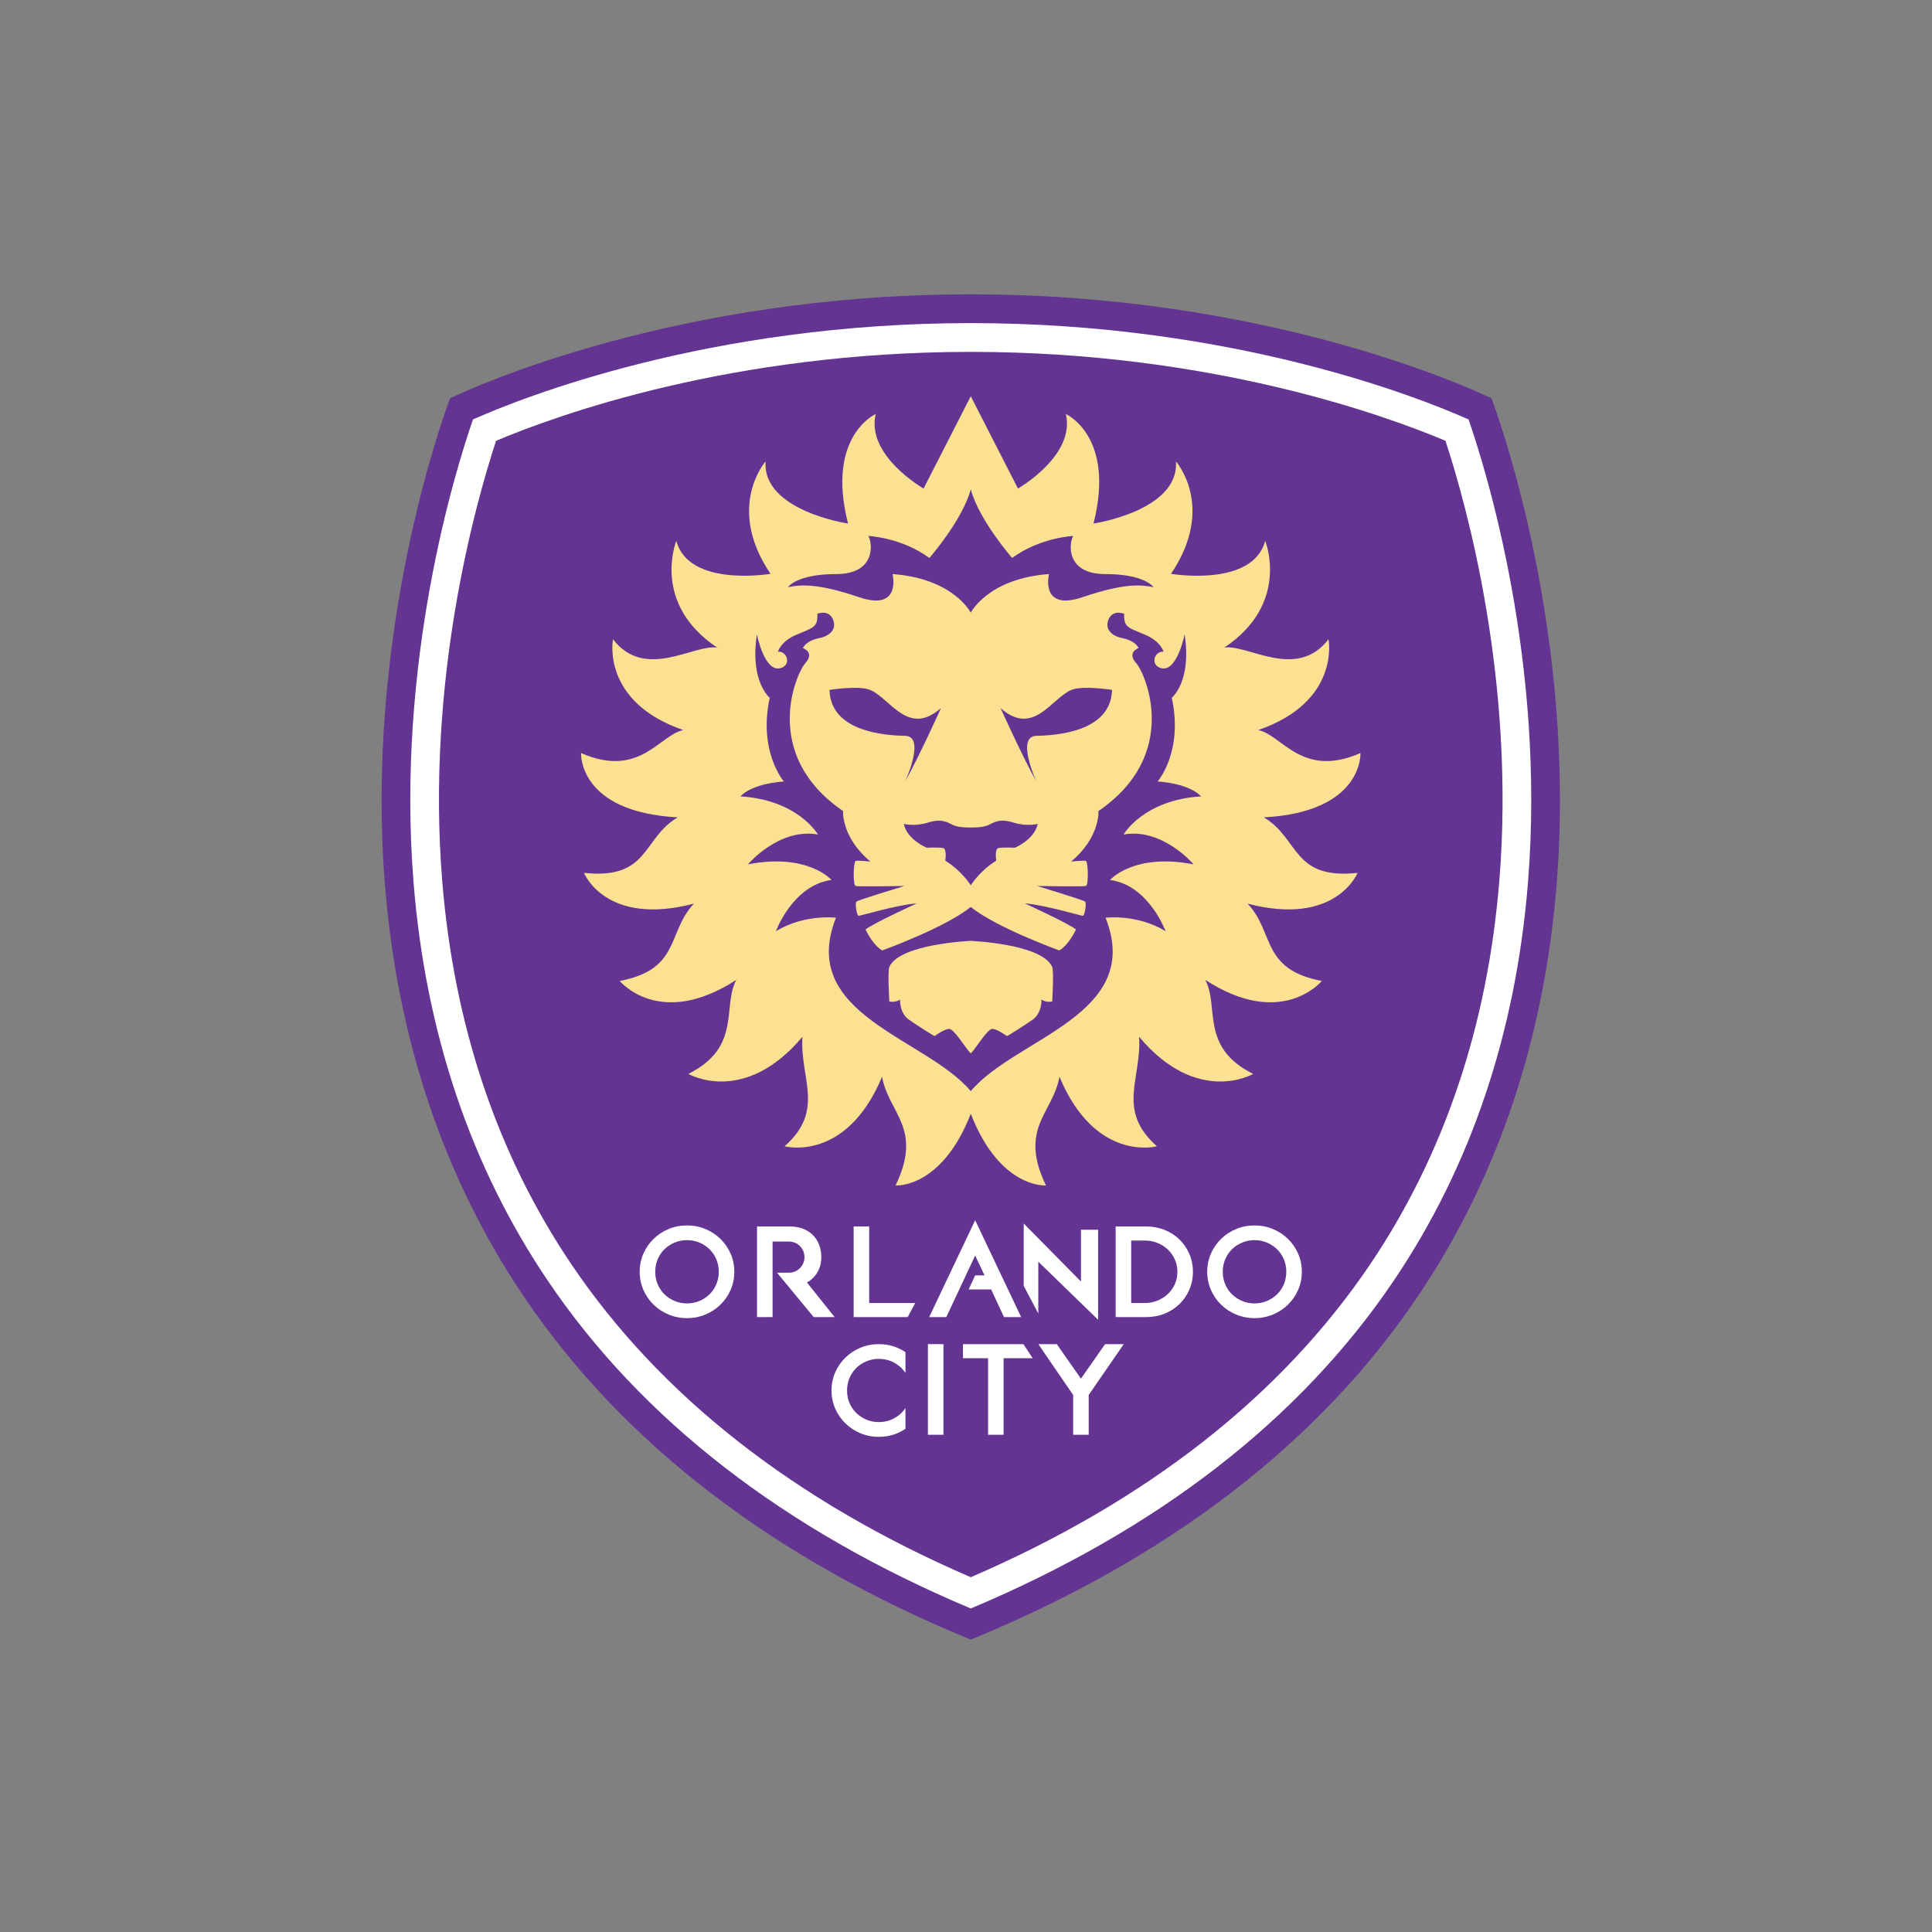 <?xml version="1.0" encoding="UTF-8" standalone="no"?>
<svg width="512px" height="512px" viewBox="0 0 512 512" version="1.1" xmlns="http://www.w3.org/2000/svg" xmlns:xlink="http://www.w3.org/1999/xlink" xmlns:sketch="http://www.bohemiancoding.com/sketch/ns">
    <rect x="0" y="0" width="512" height="512" fill="#808080" stroke="none"/>
    <!-- Generator: Sketch 3.2.2 (9983) - http://www.bohemiancoding.com/sketch -->
    <title>orlando-city-sc</title>
    <desc>Created with Sketch.</desc>
    <defs></defs>
    <g id="MLS" stroke="none" stroke-width="1" fill="none" fill-rule="evenodd" sketch:type="MSPage">
        <g id="orlando-city-sc" sketch:type="MSArtboardGroup">
            <g sketch:type="MSLayerGroup" transform="translate(101, 78)">
                <path d="M156.263,356.52 C103.846,335.012 63.983,304.4 37.771,265.524 C16.724,234.307 4.365,197.698 1.033,156.712 C-4.34,90.595 15.841,34.061 18.266,27.564 C24.421,24.61 78.098,0 156.263,0 C234.428,0 288.106,24.61 294.26,27.564 C296.684,34.061 316.866,90.595 311.494,156.712 C308.162,197.698 295.802,234.307 274.755,265.523 C248.543,304.4 208.679,335.012 156.263,356.52" id="path3" fill="#633492" sketch:type="MSShapeGroup"></path>
                <path d="M156.263,348.266 C106.682,327.41 68.946,298.145 44.072,261.252 C23.766,231.136 11.837,195.756 8.613,156.093 C3.852,97.502 19.676,46.622 24.342,33.157 C37.234,27.422 86.777,7.626 156.263,7.626 C225.747,7.626 275.292,27.422 288.184,33.157 C292.851,46.621 308.674,97.502 303.913,156.093 C300.69,195.756 288.76,231.136 268.455,261.252 C243.58,298.145 205.843,327.41 156.263,348.266" id="path5" fill="#FFFFFF" sketch:type="MSShapeGroup"></path>
                <path d="M156.263,339.981 C109.522,319.8 73.907,291.887 50.373,256.982 C30.809,227.966 19.31,193.813 16.193,155.473 C11.88,102.393 24.857,55.898 30.464,38.815 C46.949,31.87 93.052,15.251 156.263,15.251 C219.473,15.251 265.576,31.869 282.062,38.814 C287.67,55.897 300.646,102.393 296.334,155.473 C293.217,193.813 281.718,227.966 262.153,256.982 C238.619,291.888 203.003,319.801 156.263,339.981" id="path7" fill="#633492" sketch:type="MSShapeGroup"></path>
                <path d="M89.941,250.337 C88.805,249.224 87.464,248.34 85.954,247.708 C84.438,247.073 82.792,246.752 81.062,246.752 C79.332,246.752 77.687,247.073 76.17,247.708 C74.661,248.34 73.319,249.224 72.184,250.337 C71.048,251.449 70.145,252.763 69.501,254.242 C68.854,255.726 68.525,257.339 68.525,259.035 C68.525,260.731 68.854,262.343 69.501,263.827 C70.145,265.305 71.048,266.619 72.184,267.733 C73.319,268.845 74.66,269.73 76.17,270.362 C77.685,270.996 79.332,271.318 81.062,271.318 C82.793,271.318 84.439,270.996 85.954,270.362 C87.464,269.73 88.805,268.845 89.941,267.733 C91.076,266.622 91.977,265.308 92.624,263.827 C93.272,262.342 93.6,260.73 93.6,259.035 C93.6,257.341 93.273,255.728 92.624,254.242 C91.976,252.761 91.074,251.446 89.941,250.337 L89.941,250.337 Z M89.481,259.035 C89.481,260.215 89.263,261.331 88.833,262.348 C88.403,263.366 87.799,264.259 87.039,265.001 C86.276,265.747 85.37,266.343 84.345,266.773 C82.311,267.631 79.812,267.631 77.779,266.773 C76.754,266.343 75.848,265.746 75.085,265 C74.325,264.259 73.722,263.367 73.292,262.348 C72.863,261.332 72.644,260.217 72.644,259.035 C72.644,257.853 72.862,256.737 73.292,255.721 C73.722,254.704 74.325,253.811 75.086,253.068 C75.85,252.324 76.755,251.727 77.78,251.297 C78.797,250.868 79.903,250.65 81.063,250.65 C82.222,250.65 83.328,250.868 84.346,251.297 C85.369,251.726 86.274,252.322 87.039,253.068 C87.799,253.811 88.404,254.704 88.834,255.72 C89.263,256.739 89.481,257.853 89.481,259.035 L89.481,259.035 Z" id="path9" fill="#FFFFFF" sketch:type="MSShapeGroup"></path>
                <path d="M141.541,267.316 L129.345,267.316 L129.345,247.025 L125.226,247.025 L125.226,271.045 L139.538,271.045 L141.541,267.316" id="polyline11" fill="#FFFFFF" sketch:type="MSShapeGroup"></path>
                <path d="M174.162,256.366 L190.003,271.742 L190.003,247.893 L185.467,247.893 L185.467,261.62 L170.292,246.243 L170.292,262.765 L174.162,270.094 L174.162,256.366" id="polyline13" fill="#FFFFFF" sketch:type="MSShapeGroup"></path>
                <path d="M211.565,250.471 C210.463,249.404 209.144,248.554 207.642,247.944 C206.142,247.334 204.503,247.025 202.775,247.025 L194.659,247.025 L194.659,271.046 L202.775,271.046 C204.503,271.046 206.142,270.736 207.642,270.127 C209.144,269.516 210.463,268.666 211.565,267.6 C212.665,266.532 213.544,265.252 214.18,263.794 C214.817,262.333 215.139,260.731 215.139,259.036 C215.139,257.339 214.817,255.739 214.18,254.277 C213.544,252.818 212.665,251.538 211.565,250.471 L211.565,250.471 Z M198.779,250.752 L202.369,250.752 C203.555,250.752 204.684,250.965 205.726,251.387 C206.772,251.81 207.7,252.399 208.486,253.138 C209.267,253.873 209.891,254.758 210.344,255.77 C210.792,256.776 211.02,257.875 211.02,259.034 C211.02,260.216 210.793,261.319 210.345,262.313 C209.894,263.315 209.268,264.194 208.486,264.931 C207.7,265.67 206.771,266.258 205.726,266.682 C204.685,267.102 203.556,267.316 202.369,267.316 L198.779,267.316 L198.779,250.752 L198.779,250.752 Z" id="path15" fill="#FFFFFF" sketch:type="MSShapeGroup"></path>
                <path d="M243.023,254.242 C242.376,252.761 241.473,251.446 240.342,250.337 C239.206,249.224 237.865,248.34 236.354,247.708 C234.838,247.073 233.192,246.752 231.463,246.752 C229.732,246.752 228.087,247.073 226.57,247.708 C225.06,248.34 223.719,249.224 222.584,250.337 C221.449,251.449 220.546,252.763 219.901,254.242 C219.253,255.726 218.925,257.339 218.925,259.035 C218.925,260.731 219.254,262.343 219.901,263.827 C220.545,265.305 221.448,266.619 222.584,267.733 C223.719,268.845 225.06,269.73 226.57,270.362 C228.086,270.996 229.731,271.318 231.462,271.318 C233.193,271.318 234.839,270.996 236.353,270.362 C237.864,269.73 239.205,268.845 240.341,267.733 C241.475,266.622 242.377,265.308 243.024,263.827 C243.671,262.342 244,260.73 244,259.035 C244,257.341 243.672,255.728 243.023,254.242 L243.023,254.242 Z M239.881,259.035 C239.881,260.215 239.663,261.331 239.233,262.348 C238.803,263.366 238.199,264.259 237.438,265.001 C236.674,265.747 235.77,266.343 234.746,266.773 C232.71,267.631 230.212,267.631 228.178,266.773 C227.152,266.343 226.247,265.746 225.484,265 C224.725,264.259 224.121,263.367 223.691,262.348 C223.261,261.332 223.042,260.217 223.042,259.035 C223.042,257.853 223.261,256.737 223.691,255.721 C224.12,254.704 224.724,253.811 225.485,253.068 C226.248,252.324 227.154,251.727 228.178,251.297 C229.197,250.868 230.302,250.65 231.462,250.65 C232.622,250.65 233.727,250.868 234.746,251.297 C235.768,251.726 236.674,252.322 237.438,253.068 C238.199,253.811 238.802,254.704 239.233,255.72 C239.663,256.739 239.881,257.853 239.881,259.035 L239.881,259.035 Z" id="path17" fill="#FFFFFF" sketch:type="MSShapeGroup"></path>
                <rect id="rect19" fill="#FFFFFF" sketch:type="MSShapeGroup" x="144.906" y="278.209" width="4.119" height="24.021"></rect>
                <path d="M191.859,278.209 L185.457,287.359 L179.056,278.209 L174.189,278.209 C174.322,278.482 183.398,291.681 183.398,291.681 L183.398,302.23 L187.516,302.23 L187.516,291.681 L196.808,278.209 L191.859,278.209" id="path21" fill="#FFFFFF" sketch:type="MSShapeGroup"></path>
                <path d="M170.208,278.209 L154.196,278.209 L154.196,281.937 L160.845,281.937 L160.845,302.23 L164.963,302.23 L164.963,281.937 L172.668,281.937 L170.208,278.209" id="polyline23" fill="#FFFFFF" sketch:type="MSShapeGroup"></path>
                <path d="M157.429,245.378 L145.243,271.045 L149.782,271.045 L157.429,254.728 L159.903,259.984 L157.429,259.984 L155.705,263.713 L161.664,263.713 L165.076,271.045 L169.615,271.045 L157.429,245.378" id="polyline25" fill="#FFFFFF" sketch:type="MSShapeGroup"></path>
                <path d="M138.953,295.144 C138.64,295.622 138.282,296.063 137.875,296.459 C137.112,297.204 136.206,297.8 135.182,298.231 C133.147,299.088 130.649,299.088 128.616,298.231 C127.59,297.8 126.684,297.202 125.922,296.458 C125.162,295.718 124.558,294.825 124.128,293.807 C123.699,292.79 123.481,291.674 123.481,290.493 C123.481,289.312 123.699,288.196 124.128,287.179 C124.558,286.163 125.162,285.27 125.922,284.526 C126.686,283.782 127.591,283.186 128.616,282.754 C129.634,282.325 130.739,282.109 131.899,282.109 C133.059,282.109 134.164,282.325 135.183,282.754 C136.206,283.185 137.11,283.781 137.875,284.526 C138.281,284.922 138.639,285.365 138.953,285.843 L138.953,280.321 C138.279,279.874 137.557,279.488 136.791,279.166 C135.275,278.531 133.629,278.21 131.9,278.21 C130.17,278.21 128.525,278.531 127.008,279.166 C125.497,279.799 124.156,280.683 123.021,281.795 C121.886,282.907 120.983,284.222 120.338,285.699 C119.69,287.184 119.362,288.796 119.362,290.493 C119.362,292.189 119.691,293.802 120.338,295.286 C120.983,296.763 121.885,298.078 123.021,299.191 C124.156,300.304 125.497,301.187 127.007,301.82 C128.521,302.455 130.168,302.776 131.899,302.776 C133.63,302.776 135.275,302.455 136.79,301.82 C137.556,301.5 138.278,301.112 138.953,300.665 L138.953,295.144" id="path27" fill="#FFFFFF" sketch:type="MSShapeGroup"></path>
                <path d="M112.85,261.872 C115.406,260.424 116.658,257.951 116.658,255.15 C116.658,250.662 113.74,247.025 108.314,247.025 L99.62,247.025 L99.62,271.045 L103.738,271.045 L103.738,251.023 L107.319,251.023 L108.083,251.023 C110.355,251.023 112.198,252.87 112.198,255.15 C112.198,257.428 110.355,259.276 108.083,259.276 L107.319,259.276 L104.925,259.276 L114.635,271.045 L120.178,271.045 L112.85,261.872" id="path29" fill="#FFFFFF" sketch:type="MSShapeGroup"></path>
                <path d="M156.263,171.343 C156.263,171.343 137.387,172.106 134.683,178.252 C134.187,179.379 134.683,187.427 134.683,187.427 C134.683,187.427 136.273,187.764 137.522,186.894 C137.522,186.894 137.324,190.456 139.908,192.252 C142.491,194.048 146.552,196.572 146.638,196.572 C146.722,196.572 149.108,194.777 150.47,194.665 C151.833,194.553 154.787,199.715 156.263,201.174 C157.739,199.715 160.692,194.553 162.054,194.665 C163.419,194.778 165.804,196.572 165.889,196.572 C165.974,196.572 170.034,194.048 172.617,192.252 C175.202,190.456 175.003,186.894 175.003,186.894 C176.252,187.764 177.842,187.427 177.842,187.427 C177.842,187.427 178.339,179.379 177.842,178.252 C175.139,172.106 156.263,171.343 156.263,171.343" id="path31" fill="#FDE192" sketch:type="MSShapeGroup"></path>
                <path d="M233.924,138.609 C260.403,137.175 259.531,121.567 259.531,121.567 C244.018,128.379 238.791,116.771 232.443,115.477 C254.323,107.938 251.076,91.409 251.076,91.409 C242.564,102.44 229.71,92.667 223.453,93.619 C241.058,81.888 234.289,65.326 234.289,65.326 C230.988,77.752 209.329,74.069 209.329,74.069 C221.313,56.337 210.639,44.285 210.639,44.285 C211.535,57.367 188.786,60.745 188.786,60.745 C194.688,37.569 181.455,31.721 181.455,31.721 C184.075,42.744 168.77,51.467 168.77,51.467 L156.263,27.011 L143.755,51.467 C143.755,51.467 128.451,42.743 131.07,31.721 C131.07,31.721 117.838,37.569 123.741,60.745 C123.741,60.745 100.99,57.367 101.887,44.285 C101.887,44.285 91.212,56.337 103.196,74.069 C103.196,74.069 81.538,77.752 78.237,65.326 C78.237,65.326 71.468,81.888 89.073,93.619 C82.817,92.667 69.962,102.44 61.45,91.409 C61.45,91.409 58.202,107.938 80.083,115.477 C73.735,116.771 68.508,128.379 52.995,121.567 C52.995,121.567 52.123,137.175 78.602,138.609 C69.115,144.199 71.151,155.178 53.755,153.322 C53.755,153.322 59.459,167.633 82.912,161.465 C75.715,169.052 79.444,178.893 63.231,181.964 C63.231,181.964 73.805,194.883 94.123,181.673 C90.33,188.779 95.657,199.504 81.414,206.596 C81.414,206.596 96.15,215.212 111.646,196.773 C110.958,207.89 117.74,216.244 106.928,225.773 C106.928,225.773 123.213,230.221 132.761,207.348 C134.445,216.984 143.683,220.938 136.333,236.159 C136.333,236.159 148.504,237.099 156.263,217.159 C164.022,237.099 176.193,236.159 176.193,236.159 C168.843,220.937 178.082,216.984 179.765,207.348 C189.313,230.221 205.598,225.773 205.598,225.773 C194.786,216.244 201.567,207.89 200.88,196.773 C216.377,215.212 231.112,206.596 231.112,206.596 C216.869,199.503 222.197,188.779 218.403,181.673 C238.722,194.883 249.295,181.964 249.295,181.964 C233.083,178.894 236.812,169.052 229.615,161.465 C253.067,167.634 258.771,153.322 258.771,153.322 C241.375,155.178 243.411,144.199 233.924,138.609 L233.924,138.609 Z M120.599,74.134 C131.163,74.134 130.253,65.941 129.117,64.033 C129.117,64.033 137.92,64.426 145.302,69.87 C145.302,69.87 154.106,59.769 156.263,51.689 C158.421,59.769 167.223,69.87 167.223,69.87 C174.605,64.426 183.408,64.033 183.408,64.033 C182.272,65.942 181.363,74.134 191.927,74.134 C202.489,74.134 204.703,77.613 204.703,77.613 C201.638,76.996 197.322,76.378 185.907,80.251 C174.492,84.122 176.992,74.134 176.992,74.134 C160.805,75.312 156.263,84.372 156.263,84.372 C156.263,84.372 151.721,75.312 135.535,74.134 C135.535,74.134 138.033,84.122 126.619,80.251 C115.205,76.378 110.888,76.996 107.822,77.613 C107.822,77.612 110.036,74.134 120.599,74.134 L120.599,74.134 Z M163.021,150.096 C158.591,152.791 156.263,156.62 156.263,156.62 C156.263,156.62 153.934,152.791 149.505,150.097 C149.505,150.097 150.016,146.941 148.908,146.731 C147.802,146.521 144.563,146.647 144.563,146.647 C144.563,146.647 139.41,144.543 138.516,140.334 C138.516,140.334 141.326,141.134 145.075,139.956 C148.823,138.777 150.355,140.124 151.548,140.629 C152.741,141.134 153.991,141.303 156.262,141.303 C158.534,141.303 159.784,141.134 160.976,140.629 C162.168,140.124 163.702,138.777 167.449,139.956 C171.198,141.134 174.008,140.334 174.008,140.334 C173.113,144.543 167.96,146.647 167.96,146.647 C167.96,146.647 164.723,146.521 163.617,146.731 C162.509,146.94 163.021,150.096 163.021,150.096 L163.021,150.096 Z M138.884,117.005 C133.377,116.892 119.349,115.883 118.839,105.108 L118.839,104.828 C118.839,104.828 126.609,103.596 129.572,104.828 C134.967,107.073 139.623,117.342 148.369,109.653 C148.369,109.653 142.52,122.617 138.884,129.07 C138.884,129.07 144.394,117.117 138.884,117.005 L138.884,117.005 Z M173.64,117.005 C168.132,117.117 173.64,129.07 173.64,129.07 C170.006,122.617 164.156,109.653 164.156,109.653 C172.902,117.342 177.559,107.073 182.954,104.828 C185.916,103.596 193.688,104.828 193.688,104.828 L193.688,105.108 C193.175,115.883 179.149,116.891 173.64,117.005 L173.64,117.005 Z M215.324,151.066 C199.479,147.952 193.175,155.19 193.175,155.19 C203.483,156.62 207.898,168.783 207.898,168.783 C200.345,164.154 191.983,165.207 191.983,165.207 C202.205,191.005 168.173,196.981 156.262,211.164 C144.351,196.981 110.32,191.005 120.542,165.207 C120.542,165.207 112.18,164.155 104.627,168.783 C104.627,168.783 109.043,156.621 119.349,155.19 C119.349,155.19 113.046,147.952 97.202,151.066 C97.202,151.066 105.465,141.302 115.772,143.153 C115.772,143.153 110.49,133.979 95.243,133.053 C95.243,133.053 97.713,129.771 106.743,129.098 C106.743,129.098 99.872,121.269 102.994,106.904 C102.994,106.904 97.656,102.697 99.588,90.127 C99.588,90.127 101.602,100.32 105.891,99.05 C108.872,98.166 107.509,94.434 105.167,94.715 C105.167,94.715 105.848,91.938 110.235,90.128 C114.622,88.318 115.772,88.15 115.601,84.657 C115.601,84.657 118.71,83.352 119.818,86.34 C120.926,89.328 117.902,90.759 116.368,91.053 C114.835,91.349 112.705,91.979 111.768,93.748 C111.768,93.748 115.005,94.842 112.449,97.703 C109.894,100.564 100.609,122.028 122.416,136.926 C122.416,136.926 121.905,143.828 129.656,150.31 C129.656,150.31 126.334,150 125.752,150.141 C125.171,150.281 124.972,156.566 125.752,156.791 C126.533,157.015 138.686,156.791 138.686,156.791 C138.686,156.791 126.447,160.495 125.969,160.929 C125.491,161.363 126.108,164.646 126.505,164.702 C126.902,164.758 136.812,161.756 141.924,161.42 C141.924,161.42 130.338,166.721 128.378,168.321 C128.378,168.321 130.252,172.446 132.808,173.877 C132.808,173.877 149.561,167.816 156.262,162.345 C162.963,167.816 179.716,173.877 179.716,173.877 C182.271,172.446 184.145,168.321 184.145,168.321 C182.185,166.722 170.601,161.42 170.601,161.42 C175.712,161.756 185.622,164.758 186.019,164.702 C186.417,164.646 187.034,161.363 186.555,160.929 C186.076,160.495 173.838,156.791 173.838,156.791 C173.838,156.791 185.991,157.015 186.771,156.791 C187.552,156.566 187.354,150.281 186.771,150.141 C186.189,150 182.867,150.31 182.867,150.31 C190.619,143.828 190.108,136.926 190.108,136.926 C211.915,122.028 202.629,100.564 200.074,97.703 C197.519,94.841 200.756,93.748 200.756,93.748 C199.819,91.979 197.689,91.349 196.156,91.053 C194.622,90.759 191.599,89.328 192.706,86.34 C193.814,83.352 196.922,84.657 196.922,84.657 C196.752,88.15 197.902,88.319 202.289,90.128 C206.676,91.938 207.358,94.715 207.358,94.715 C205.015,94.434 203.652,98.166 206.633,99.05 C210.922,100.321 212.937,90.127 212.937,90.127 C214.868,102.698 209.53,106.904 209.53,106.904 C212.653,121.269 205.781,129.098 205.781,129.098 C214.811,129.771 217.282,133.053 217.282,133.053 C202.033,133.979 196.752,143.153 196.752,143.153 C207.061,141.301 215.324,151.066 215.324,151.066 L215.324,151.066 Z" id="path33" fill="#FDE192" sketch:type="MSShapeGroup"></path>
            </g>
        </g>
    </g>
</svg>